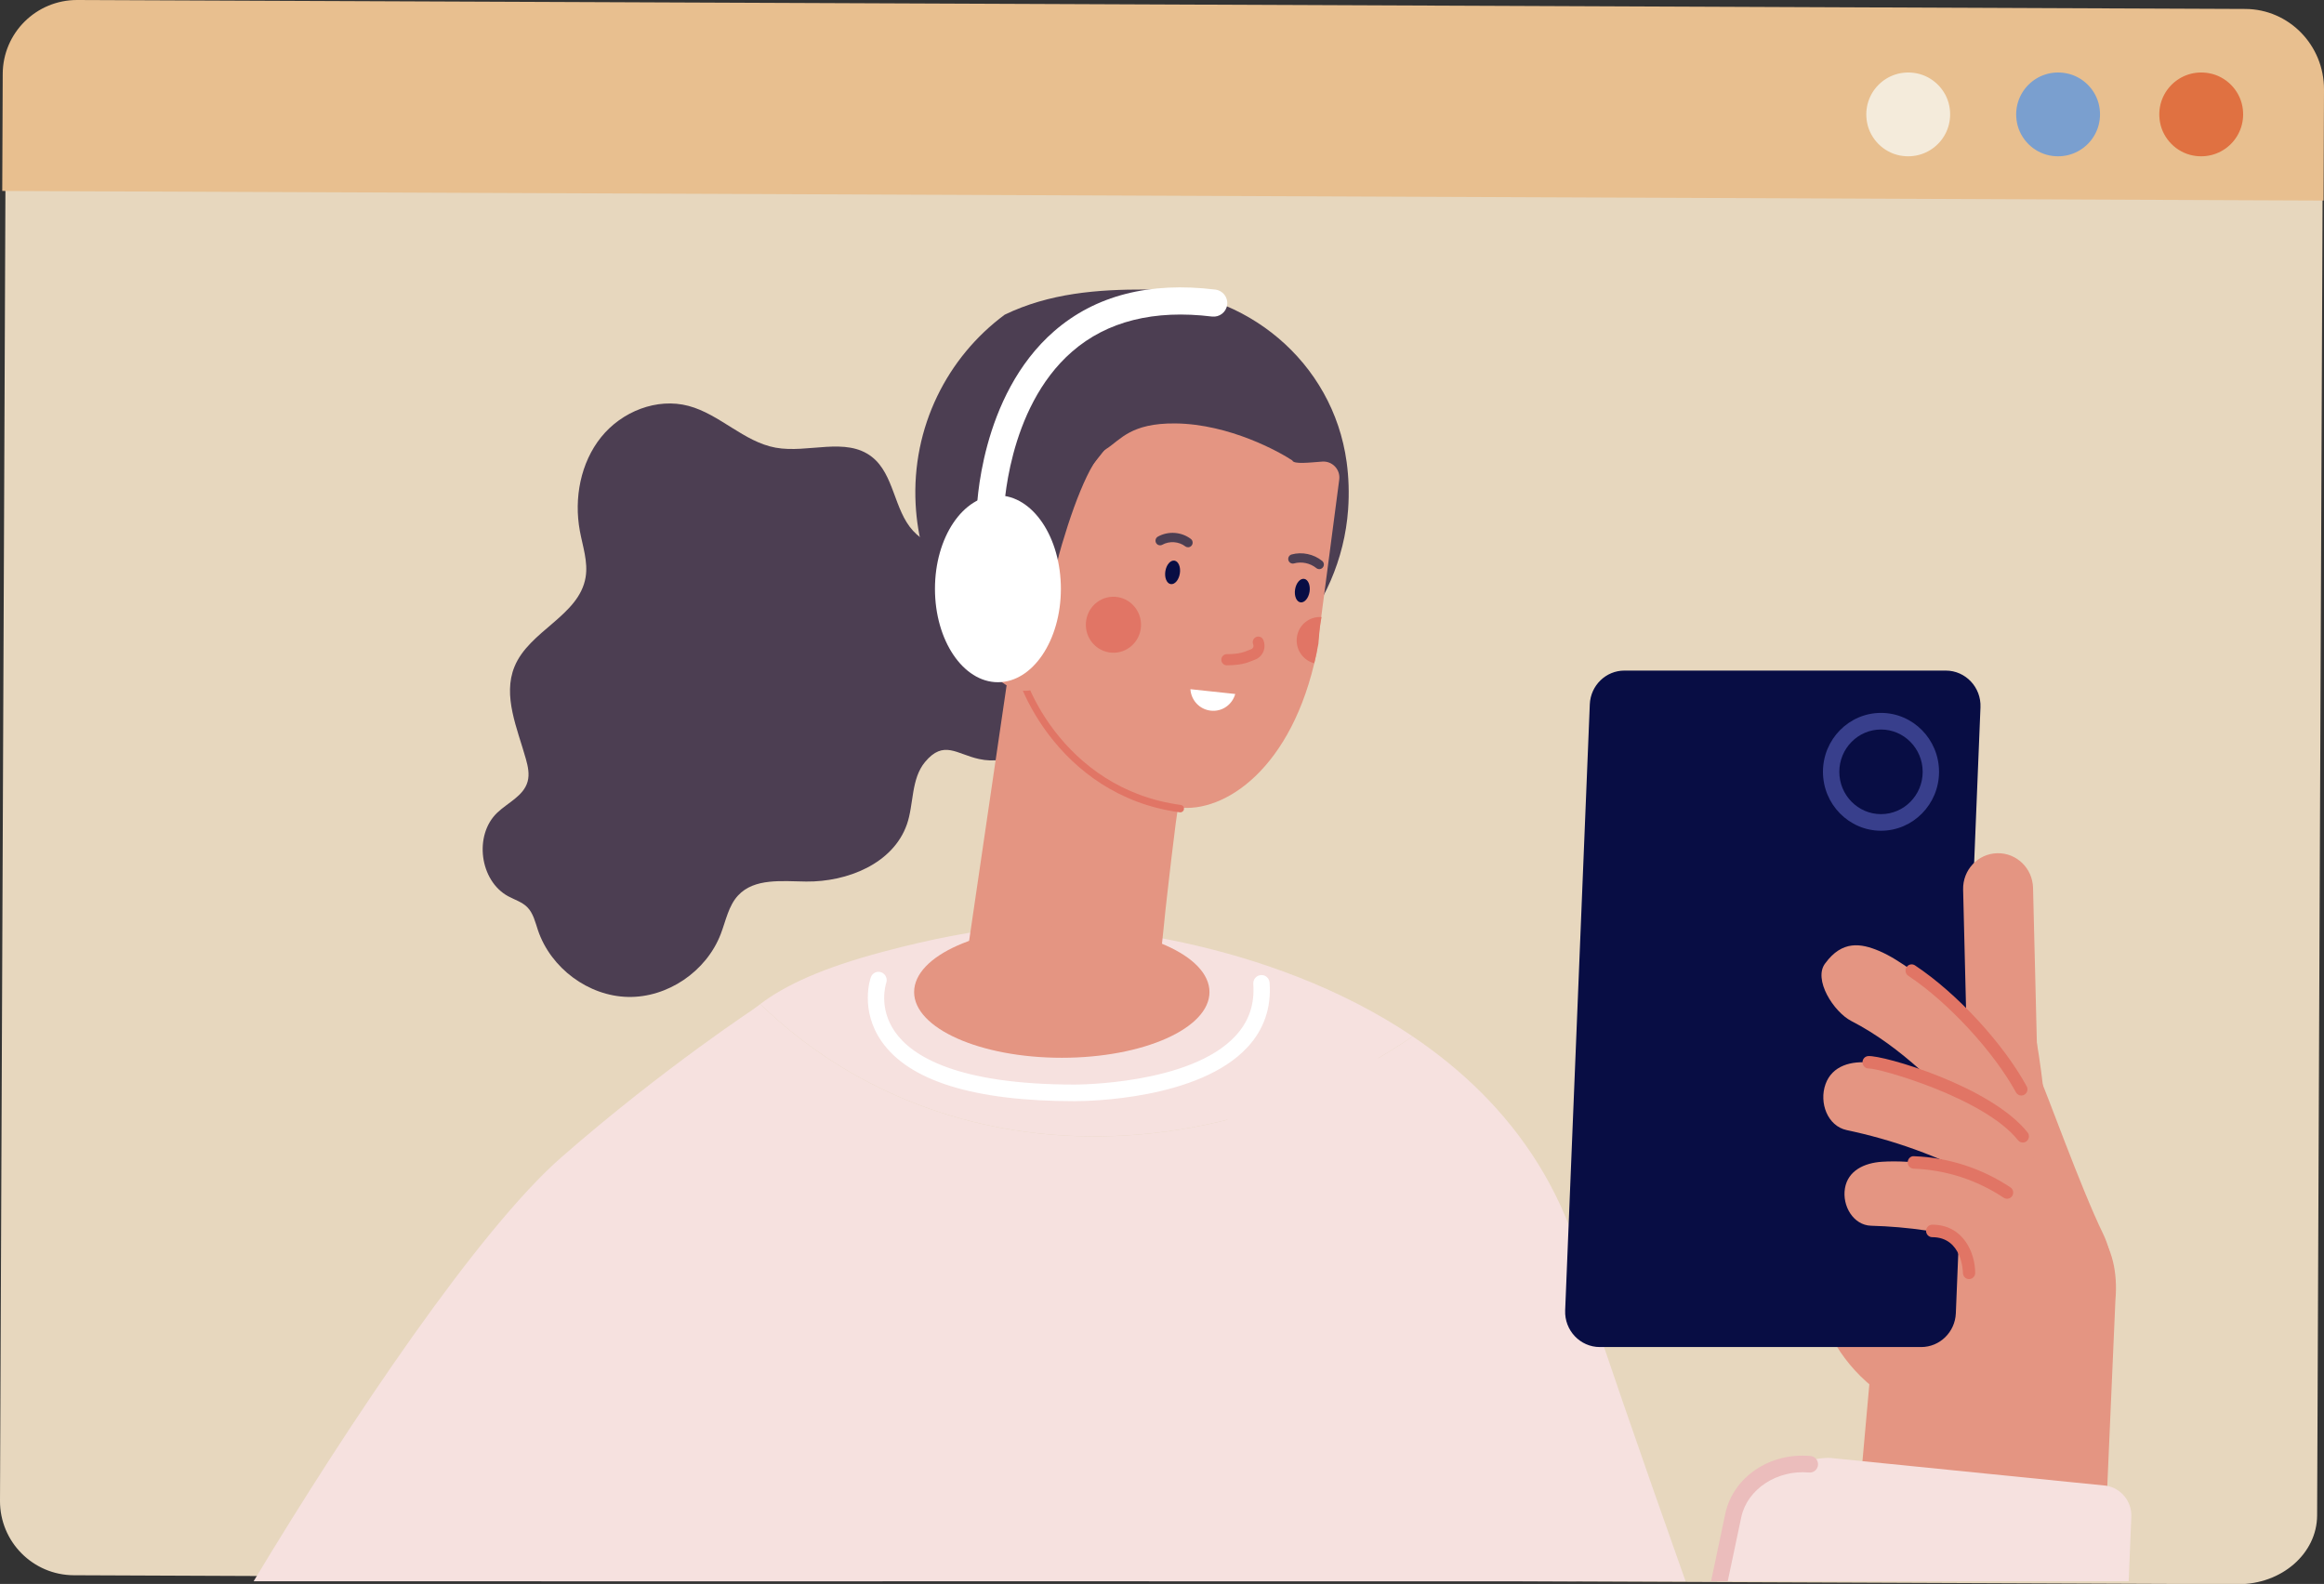 <?xml version="1.0" encoding="utf-8"?>
<!-- Generator: Adobe Illustrator 24.1.2, SVG Export Plug-In . SVG Version: 6.00 Build 0)  -->
<svg version="1.1" id="Layer_1" xmlns="http://www.w3.org/2000/svg" xmlns:xlink="http://www.w3.org/1999/xlink" x="0px" y="0px"
	 viewBox="0 0 581 396" style="enable-background:new 0 0 581 396;" xml:space="preserve">
<rect x="0" y="0" width="581" height="396" fill="#333333" stroke="none"/>
<style type="text/css">
	.st0{fill:#E7D7BE;}
	.st1{fill:#E8BF8F;}
	.st2{fill:#F4EBDB;}
	.st3{fill:#7A9FCF;}
	.st4{fill:#E07141;}
	.st5{fill:#F6E1DF;}
	.st6{fill:#4C3E52;}
	.st7{fill:#FFFFFF;}
	.st8{fill:#080D44;}
	.st9{fill:#E49582;}
	.st10{fill:#E17565;}
	.st11{fill:#EBBDBC;}
	.st12{fill:#383F8C;}
</style>
<g>
	<g>
		<g>
			<path class="st0" d="M1.36,46.49l579.29,2.4l-1.37,329.98c-0.04,9.54-8.89,17.23-19.78,17.19l-541.04-2.24
				C8.22,393.78-0.04,385.44,0,375.2L1.36,46.49z"/>
			<path class="st1" d="M0.68,18.47C0.72,8.22,9.07-0.04,19.33,0l542.01,2.24c10.9,0.05,19.7,9.06,19.66,20.15l-0.11,27.75
				L0.56,47.74L0.68,18.47z"/>
		</g>
	</g>
	<path class="st2" d="M487.34,26.55c1.4,7.38-4.95,13.73-12.34,12.33c-4.12-0.78-7.45-4.11-8.23-8.23
		c-1.4-7.38,4.95-13.73,12.33-12.33C483.23,19.1,486.56,22.43,487.34,26.55z"/>
	<path class="st3" d="M524.81,26.55c1.4,7.38-4.95,13.73-12.34,12.33c-4.12-0.78-7.45-4.11-8.23-8.23
		c-1.4-7.38,4.95-13.73,12.33-12.33C520.7,19.1,524.03,22.43,524.81,26.55z"/>
	<path class="st4" d="M560.59,26.55c1.4,7.38-4.95,13.73-12.34,12.33c-4.12-0.78-7.45-4.11-8.23-8.23
		c-1.4-7.38,4.95-13.73,12.33-12.33C556.49,19.1,559.81,22.43,560.59,26.55z"/>
	<g>
		<path class="st5" d="M414.4,395.33c-8.9-13.26-18.63-25.95-29.14-37.93c-10.22-11.66-21.42-22.85-35.17-29.84
			c-13.75-6.99-30.5-9.28-44.53-2.89c-18.42,8.4-28.21,30.14-28.12,50.64c0.03,6.78,0.96,13.45,2.51,20.01H414.4z"/>
		<path class="st6" d="M228.26,132.7c-4.8-5.23-4.7-14.1-10.28-18.47c-6.51-5.1-15.98-0.83-24.08-2.31
			c-7.94-1.45-13.96-8.36-21.76-10.44c-7.89-2.1-16.69,1.38-21.85,7.8c-5.16,6.41-6.83,15.3-5.33,23.44
			c0.71,3.86,2.09,7.74,1.44,11.61c-1.6,9.61-14.11,13.34-17.78,22.35c-2.99,7.31,0.71,15.44,2.85,23.06
			c0.52,1.85,0.95,3.82,0.43,5.67c-0.99,3.57-4.92,5.23-7.58,7.76c-5.91,5.62-4.4,17.07,2.76,20.92c1.62,0.87,3.46,1.42,4.75,2.72
			c1.49,1.51,1.98,3.72,2.66,5.75c3.21,9.5,12.62,16.47,22.51,16.68c9.89,0.21,19.58-6.36,23.18-15.71
			c1.28-3.32,1.93-7.05,4.33-9.65c4.1-4.43,11.05-3.55,17.04-3.49c10.27,0.11,21.73-4.46,25.17-14.28
			c1.76-5.01,0.99-11.35,4.55-15.62c4.65-5.57,7.86-1.96,13.46-0.74c7.7,1.69,13.24-2.63,15.94-9.83c2.96-7.91,2-17.75-1.5-25.32
			c-2.69-5.81-7.09-10.27-12.68-13.25C240.64,138.23,232.97,137.83,228.26,132.7z"/>
		<g>
			<g>
				<g>
					<g>
						<g>
							<g>
								<path class="st7" d="M330.69,245.82c0.07,0.19,0.01,0.08-0.04-0.03L330.69,245.82z"/>
							</g>
						</g>
					</g>
				</g>
				<g>
					<g>
						<g>
							<g>
								<g>
									<g>
										<path class="st5" d="M287.22,395.33H421.4c-11.64-32.79-21.7-62.05-25.82-74.81c-8.45-26.18-38.38-65.44-67.81-54.96
											c-30.97,11.03-63.71,72.07-52.72,98.79C278.84,373.57,282.93,384.04,287.22,395.33z"/>
									</g>
								</g>
							</g>
						</g>
					</g>
				</g>
				<path class="st5" d="M353.17,259.1c-36.23-24.4-83.14-28.92-99.79-27.32c-9.57,0.83-20.72,3-32.49,6.13
					c-15.33,4.07-24.57,8.38-30.83,13.12C235.25,294.62,303.81,292.81,353.17,259.1z"/>
				<path class="st5" d="M394.04,395.33c3.33-33.78,5.28-55.87,5.28-55.87c-2.27-38.57-21.8-63.95-46.15-80.35
					c-49.36,33.71-117.92,35.52-163.11-8.07c-11.17,8.46-12.78,18.3-22.22,30.58c0.27,0.02-14.03,48.53-32.53,113.71H394.04z"/>
				<g>
					<g>
						<g>
							<g>
								<path class="st7" d="M302.43,277.55c0.07,0.19,0.01,0.08-0.04-0.03L302.43,277.55z"/>
							</g>
						</g>
					</g>
				</g>
				<g>
					<g>
						<g>
							<g>
								<g>
									<path class="st7" d="M204.75,365.89c0.06,0.17,0.01,0.07-0.04-0.03L204.75,365.89z"/>
								</g>
							</g>
						</g>
					</g>
				</g>
			</g>
		</g>
		<g>
			<path class="st6" d="M337.03,127.37c0.29-4.07,0.15-8.04-0.37-11.87c-3.43-25.07-25.25-43.03-50.18-43.12
				c-12.11-0.04-24.11,0.9-35.3,6.29c-14.34,10.6-23.29,28.1-22.27,47.42c1.72,32.39,30.72,56.72,63.17,51.26
				C316.43,173.26,335.24,152.37,337.03,127.37z"/>
			<g>
				<g>
					<g>
						<g>
							<path class="st8" d="M325.85,125.39c0.27,1.41,0.27,2.87,0.02,4.34c-0.47-1.93-1.15-3.77-1.95-5.56
								C324.74,124.62,325.38,125.04,325.85,125.39z"/>
						</g>
					</g>
				</g>
			</g>
			<g>
				<g>
					<g>
						<g>
							<path class="st9" d="M241.9,237.81c-0.63,5.21,8.12,10.36,13.26,10.91l32.5,4.92c1.39-1.26,3.55-24.89,3.7-26.05
								c0,0,2.86-25.79,3.23-25.74c11.53,1.51,28.52-9.71,34.51-38.4l5.71-43.55c0.33-2.5-1.72-4.68-4.24-4.5
								c-3.29,0.24-7.14,0.72-7.49-0.29c-3.06-2.04-15.66-9.12-29.26-9.25c-11.17-0.11-13.69,4.1-17.22,6.35
								c-8.42,5.39-19.2,52.85-16.84,54.53l-7.28-1.04L241.9,237.81z"/>
						</g>
					</g>
				</g>
			</g>
			<g>
				<g>
					<g>
						<g>
							<path class="st7" d="M297.6,172.3c0.18,2.73,2.24,5.06,5.11,5.37c2.87,0.31,5.36-1.53,6.1-4.17L297.6,172.3z"/>
						</g>
					</g>
				</g>
			</g>
			<g>
				<g>
					<g>
						<g>
							<g>
								<path class="st10" d="M294.99,203.09c-30.89-4.13-42.62-34-41.91-40.88c0.05-0.51,0.5-0.88,1.01-0.83
									c0.5,0.05,0.87,0.51,0.82,1.02c-0.68,6.53,10.63,34.87,40.29,38.84c0.5,0.07,0.86,0.54,0.79,1.05
									C295.93,202.79,295.49,203.14,294.99,203.09z"/>
							</g>
						</g>
					</g>
				</g>
			</g>
			<g>
				<g>
					<g>
						<g>
							<path class="st10" d="M306.56,166.33c-0.69-0.07-1.23-0.67-1.23-1.39c0-0.77,0.61-1.4,1.37-1.4c3.08-0.01,4.28-0.5,5.43-0.97
								l0.68-0.27c0.28-0.11,0.42-0.31,0.48-0.46c0.1-0.24,0.1-0.5,0-0.76c-0.29-0.72,0.05-1.53,0.75-1.83
								c0.7-0.29,1.51,0.04,1.8,0.76c0.38,0.95,0.38,2.02-0.02,2.94c-0.39,0.91-1.12,1.61-2.05,1.96l-0.61,0.24
								c-1.33,0.55-2.84,1.16-6.46,1.18C306.66,166.34,306.61,166.34,306.56,166.33z"/>
						</g>
					</g>
				</g>
			</g>
			<g>
				<g>
					<g>
						<g>
							<path class="st9" d="M266.57,153.34c0.6,12.14-4.74,20.73-11.94,19.19c-7.2-1.55-13.52-12.64-14.12-24.79
								c-0.6-12.14,4.74-20.73,11.94-19.19C259.64,130.1,265.96,141.19,266.57,153.34z"/>
						</g>
					</g>
				</g>
			</g>
			<g>
				<g>
					<g>
						<g>
							<path class="st10" d="M253.93,155.02c-0.44-0.05-0.85-0.31-1.08-0.74c-0.35-0.68-0.1-1.53,0.58-1.89
								c0.41-0.22,0.72-0.66,0.84-1.19c0.12-0.53,0.04-1.04-0.23-1.41c-0.45-0.62-0.31-1.5,0.3-1.95c0.61-0.45,1.48-0.32,1.92,0.31
								c0.74,1.03,0.99,2.37,0.69,3.69c-0.3,1.33-1.12,2.43-2.24,3.03C254.47,155,254.19,155.05,253.93,155.02z"/>
						</g>
					</g>
				</g>
			</g>
			<path class="st6" d="M264.4,140.83c-0.09,1.22-0.15,2.48-0.71,3.56c-0.56,1.08-1.78,1.92-2.94,1.59
				c-1.2-0.34-1.78-1.69-2.16-2.89c-3.87-12.21-2.91-26.45,4.62-36.76c1.53-2.09,3.36-4.05,5.68-5.16c2.32-1.12,5.2-1.28,7.39,0.09
				c7.67,4.79-2.22,12.9-4.86,17.37C267.46,125.35,265,133,264.4,140.83z"/>
			<path class="st10" d="M285.17,157.31c-0.61,3.82-4.15,6.41-7.91,5.79c-3.76-0.62-6.32-4.21-5.71-8.03
				c0.61-3.82,4.15-6.41,7.91-5.79C283.22,149.9,285.77,153.5,285.17,157.31z"/>
			<path class="st10" d="M330.38,154.27c-2.97-0.21-5.66,1.87-6.14,4.91c-0.48,3.04,1.43,5.89,4.32,6.64
				c0.41-1.62,0.74-3.25,1.04-4.89C329.77,158.69,329.92,156.46,330.38,154.27z"/>
			<path class="st8" d="M294.96,143.39c-0.26,1.62-1.28,2.8-2.28,2.64c-1-0.16-1.6-1.61-1.34-3.23c0.26-1.62,1.28-2.8,2.28-2.64
				C294.62,140.32,295.22,141.77,294.96,143.39z"/>
			<path class="st8" d="M327.39,147.95c-0.26,1.62-1.28,2.8-2.28,2.64c-1-0.16-1.6-1.61-1.34-3.23c0.26-1.62,1.28-2.8,2.28-2.64
				C327.04,144.88,327.64,146.33,327.39,147.95z"/>
			<g>
				<path class="st6" d="M297.07,136.82c-0.26,0.01-0.52-0.06-0.75-0.23c-1.61-1.23-3.98-1.39-5.74-0.4
					c-0.55,0.31-1.25,0.11-1.56-0.45c-0.31-0.56-0.11-1.27,0.45-1.58c2.57-1.44,5.87-1.22,8.23,0.57c0.51,0.38,0.61,1.11,0.23,1.63
					C297.71,136.65,297.39,136.81,297.07,136.82z"/>
			</g>
			<g>
				<path class="st6" d="M329.88,142.29c-0.27,0.01-0.55-0.07-0.78-0.25c-1.55-1.26-3.69-1.71-5.6-1.18
					c-0.59,0.17-1.24-0.19-1.4-0.81c-0.17-0.62,0.19-1.26,0.8-1.43c2.6-0.72,5.53-0.1,7.64,1.61c0.49,0.4,0.57,1.13,0.17,1.63
					C330.5,142.12,330.2,142.27,329.88,142.29z"/>
			</g>
		</g>
		<path class="st5" d="M220.66,395.33c-7.62-9.18-13.24-19.65-15.9-31.01c-5.52-23.62,1.85-48.19,0.02-72.3
			c-1.16-15.3-14.97-40.68-14.97-40.68s-23.61,15.39-49.41,37.94c-20.7,18.1-52.85,65.93-77,106.05H220.66z"/>
		<ellipse class="st9" cx="265.45" cy="248.02" rx="36.92" ry="16.43"/>
		<g>
			<path class="st7" d="M268.9,275.29c2.97,0,30.84-0.36,42.97-13.48c4.12-4.45,5.98-9.87,5.53-16.11
				c-0.08-1.14-1.03-2.03-2.19-1.92c-1.13,0.08-1.97,1.08-1.89,2.22c0.36,5.1-1.09,9.34-4.43,12.97
				c-11.32,12.26-39.93,12.17-40.19,12.18c-29.5,0-40.71-7.14-44.92-13.14c-4.26-6.05-2.3-12.03-2.22-12.29
				c0.37-1.08-0.19-2.26-1.26-2.64c-1.06-0.38-2.22,0.18-2.6,1.26c-0.12,0.33-2.77,8.15,2.68,15.99c6.9,9.93,23.15,14.97,48.3,14.97
				C268.72,275.29,268.8,275.29,268.9,275.29z"/>
		</g>
		<g>
			<g>
				<g>
					<g>
						<g>
							<g>
								<g>
									<g>
										<g>
											<g>
												<path class="st9" d="M471.62,298.28l37.43,2.05c13.87,0.76,21.06,10.64,19.8,24.77l-3.05,69.89l-62.54-3.43
													L471.62,298.28z"/>
											</g>
										</g>
									</g>
								</g>
							</g>
						</g>
					</g>
				</g>
				<g>
					<g>
						<g>
							<g>
								<g>
									<path class="st5" d="M532.17,395.33c0.28-6.58,0.5-12.11,0.66-16.12c0.15-3.84-2.55-7.17-6.29-7.78l-67.99-6.84
										c-7.09-1.16-22.69,6.81-24.33,13.9c-1.09,4.71-2.4,10.4-3.85,16.84H532.17z"/>
								</g>
							</g>
						</g>
					</g>
				</g>
			</g>
			<g>
				<path class="st9" d="M510.29,270.33c1.13,2.1,9.88,26.62,15.46,38.08c2.63,5.4,2.97,11.67,0.79,17.27
					c-3.23,8.29-8.05,18.16-21.84,25.86c-19.57,10.92-44.05-4.11-49.54-24.15l-11.78-28.34L510.29,270.33z"/>
				<path class="st8" d="M397.45,176.09l-6.16,151.51c-0.2,5,3.74,9.17,8.67,9.17h80.33c4.65,0,8.48-3.73,8.67-8.44l6.16-151.51
					c0.2-5-3.74-9.17-8.67-9.17h-80.33C401.47,167.64,397.64,171.37,397.45,176.09z"/>
				<g>
					<path class="st9" d="M492.86,317.88c-0.21-1.39,0.26-20.21,0.45-21.61c1.34-9.72,4.66-19.15,9.68-27.54
						c1.17-1.95,3.06-4.11,5.23-3.51c1.75,0.49,0.04-9.22,0.44-7.41c1.24,5.63,3.55,23.22,3.02,28.96
						c-0.6,6.5-1.63,13.03-4.14,19.04c-2.5,6.01-3.06,10.11-8.67,13.3c-0.73,0.42-4.6,6.65-5.7,7.22
						C493.17,326.31,493.76,323.83,492.86,317.88z"/>
					<path class="st9" d="M501.1,286.18c4.83-0.12,8.64-4.19,8.52-9.09l-1.36-55.13c-0.12-4.9-4.13-8.77-8.96-8.65
						c-4.83,0.12-8.64,4.19-8.52,9.09l1.36,55.13C492.26,282.43,496.27,286.3,501.1,286.18z"/>
					<path class="st9" d="M506.09,279.12c3.08-3.98,2.09-9.36-1.51-12.87c-8.28-8.07-24.79-24.27-34.75-28.49
						c-4.6-1.95-9.27-2.72-13.51,3.06c-3.12,4,2.09,12.17,6.53,14.45c12.58,6.45,22.77,17.32,30.56,25.38
						C496.9,284.26,503,283.1,506.09,279.12z"/>
					<path class="st9" d="M508.14,290.12c1.66-4.65-1.8-7.87-5.72-10.81c-9.17-6.89-24.58-12.46-34.73-13.62
						c-4.84-0.56-9.65,0.71-11.31,5.36c-1.66,4.65,0.51,10.46,5.29,11.48c11.26,2.39,22.59,6.23,35.16,12.96
						C501.15,297.79,506.48,294.77,508.14,290.12z"/>
					<path class="st9" d="M498.93,294.96c-9.01-3.34-20.65-5.03-28.46-4.51c-4.4,0.29-8.48,2.21-9.23,6.62
						c-0.75,4.41,2.11,9.24,6.53,9.37c9.18,0.26,18.59,1.52,29.09,4.51C498.78,305.79,499.8,300.32,498.93,294.96z"/>
					<g>
						<path class="st10" d="M505.7,285.64c0.34,0,0.68-0.11,0.96-0.34c0.66-0.54,0.76-1.52,0.23-2.19
							c-9.19-11.57-36.16-19.38-39.84-19.08c-0.84,0.05-1.47,0.79-1.42,1.64c0.05,0.85,0.77,1.52,1.62,1.46
							c2.41-0.1,28.81,7.3,37.25,17.93C504.8,285.44,505.25,285.64,505.7,285.64z"/>
					</g>
					<g>
						<path class="st10" d="M505.34,273.89c0.25,0,0.51-0.06,0.74-0.2c0.74-0.42,1.01-1.37,0.59-2.11
							c-5.92-10.8-17.4-23.23-27.92-30.23c-0.71-0.47-1.66-0.27-2.12,0.45c-0.46,0.72-0.27,1.68,0.44,2.15
							c9.99,6.65,21.31,18.9,26.92,29.14C504.28,273.61,504.81,273.89,505.34,273.89z"/>
					</g>
					<g>
						<path class="st10" d="M501.77,299.7c0.5,0,0.99-0.25,1.28-0.7c0.46-0.72,0.27-1.68-0.44-2.15c-7.18-4.78-15.52-7.47-24.1-7.79
							c-0.84-0.09-1.56,0.64-1.59,1.5c-0.03,0.86,0.63,1.58,1.48,1.61c8.03,0.3,15.82,2.81,22.53,7.28
							C501.19,299.62,501.48,299.7,501.77,299.7z"/>
					</g>
					<path class="st9" d="M489.82,311.48c1.23,1.99,2.82,4.44,2.45,6.76c1.36-0.36,1.36-1.38,2.13-2.57
						c1.44-2.22,1.85-5.3,0.39-7.51c-0.7-1.06-1.76-1.83-2.89-2.39c-0.97-0.48-2.04-0.81-3.1-0.7c-0.84,0.09-1.63,0.46-2.4,0.83
						c-0.68,0.32-1.38,0.62-2.02,1.01c0.47,0.85,2.06,1.21,2.88,1.81C488.27,309.46,489.17,310.4,489.82,311.48z"/>
					<g>
						<path class="st10" d="M492.27,319.79c0.85,0,1.53-0.7,1.53-1.56c0-4.84-2.86-12.05-10.75-12.05c-0.85,0-1.53,0.7-1.53,1.56
							c0,0.86,0.69,1.56,1.53,1.56c7.59,0,7.68,8.85,7.68,8.94C490.74,319.1,491.42,319.79,492.27,319.79z"/>
					</g>
				</g>
			</g>
			<g>
				<path class="st11" d="M431.93,395.33l3.4-16.08c1.51-6.96,8.95-11.86,16.95-11.11c1.11,0.11,2.12-0.74,2.22-1.88
					c0.1-1.14-0.73-2.15-1.85-2.25c-10.15-0.94-19.33,5.23-21.31,14.36l-3.58,16.96H431.93z"/>
			</g>
			<g>
				<path class="st12" d="M455.74,192.96c0-8.12,6.51-14.73,14.51-14.73c8,0,14.51,6.61,14.51,14.73s-6.51,14.73-14.51,14.73
					C462.25,207.68,455.74,201.08,455.74,192.96z M459.83,192.96c0,5.83,4.68,10.58,10.42,10.58c5.75,0,10.42-4.74,10.42-10.58
					c0-5.83-4.68-10.58-10.42-10.58C464.51,182.38,459.83,187.12,459.83,192.96z"/>
			</g>
		</g>
	</g>
	<ellipse class="st7" cx="249.48" cy="147.21" rx="15.74" ry="23.35"/>
	<g>
		<path class="st7" d="M247.54,131.86c-1.94-0.03-3.43-1.58-3.39-3.45c0.02-1.19,0.74-29.4,19.42-45.64
			c10.25-8.9,23.8-12.39,40.27-10.37c1.86,0.23,3.18,1.92,2.96,3.78c-0.23,1.86-1.93,3.17-3.78,2.96
			c-14.49-1.78-26.26,1.17-34.99,8.76c-16.43,14.28-17.09,40.37-17.09,40.64C250.9,130.38,249.38,131.86,247.54,131.86z"/>
	</g>
</g>
</svg>
